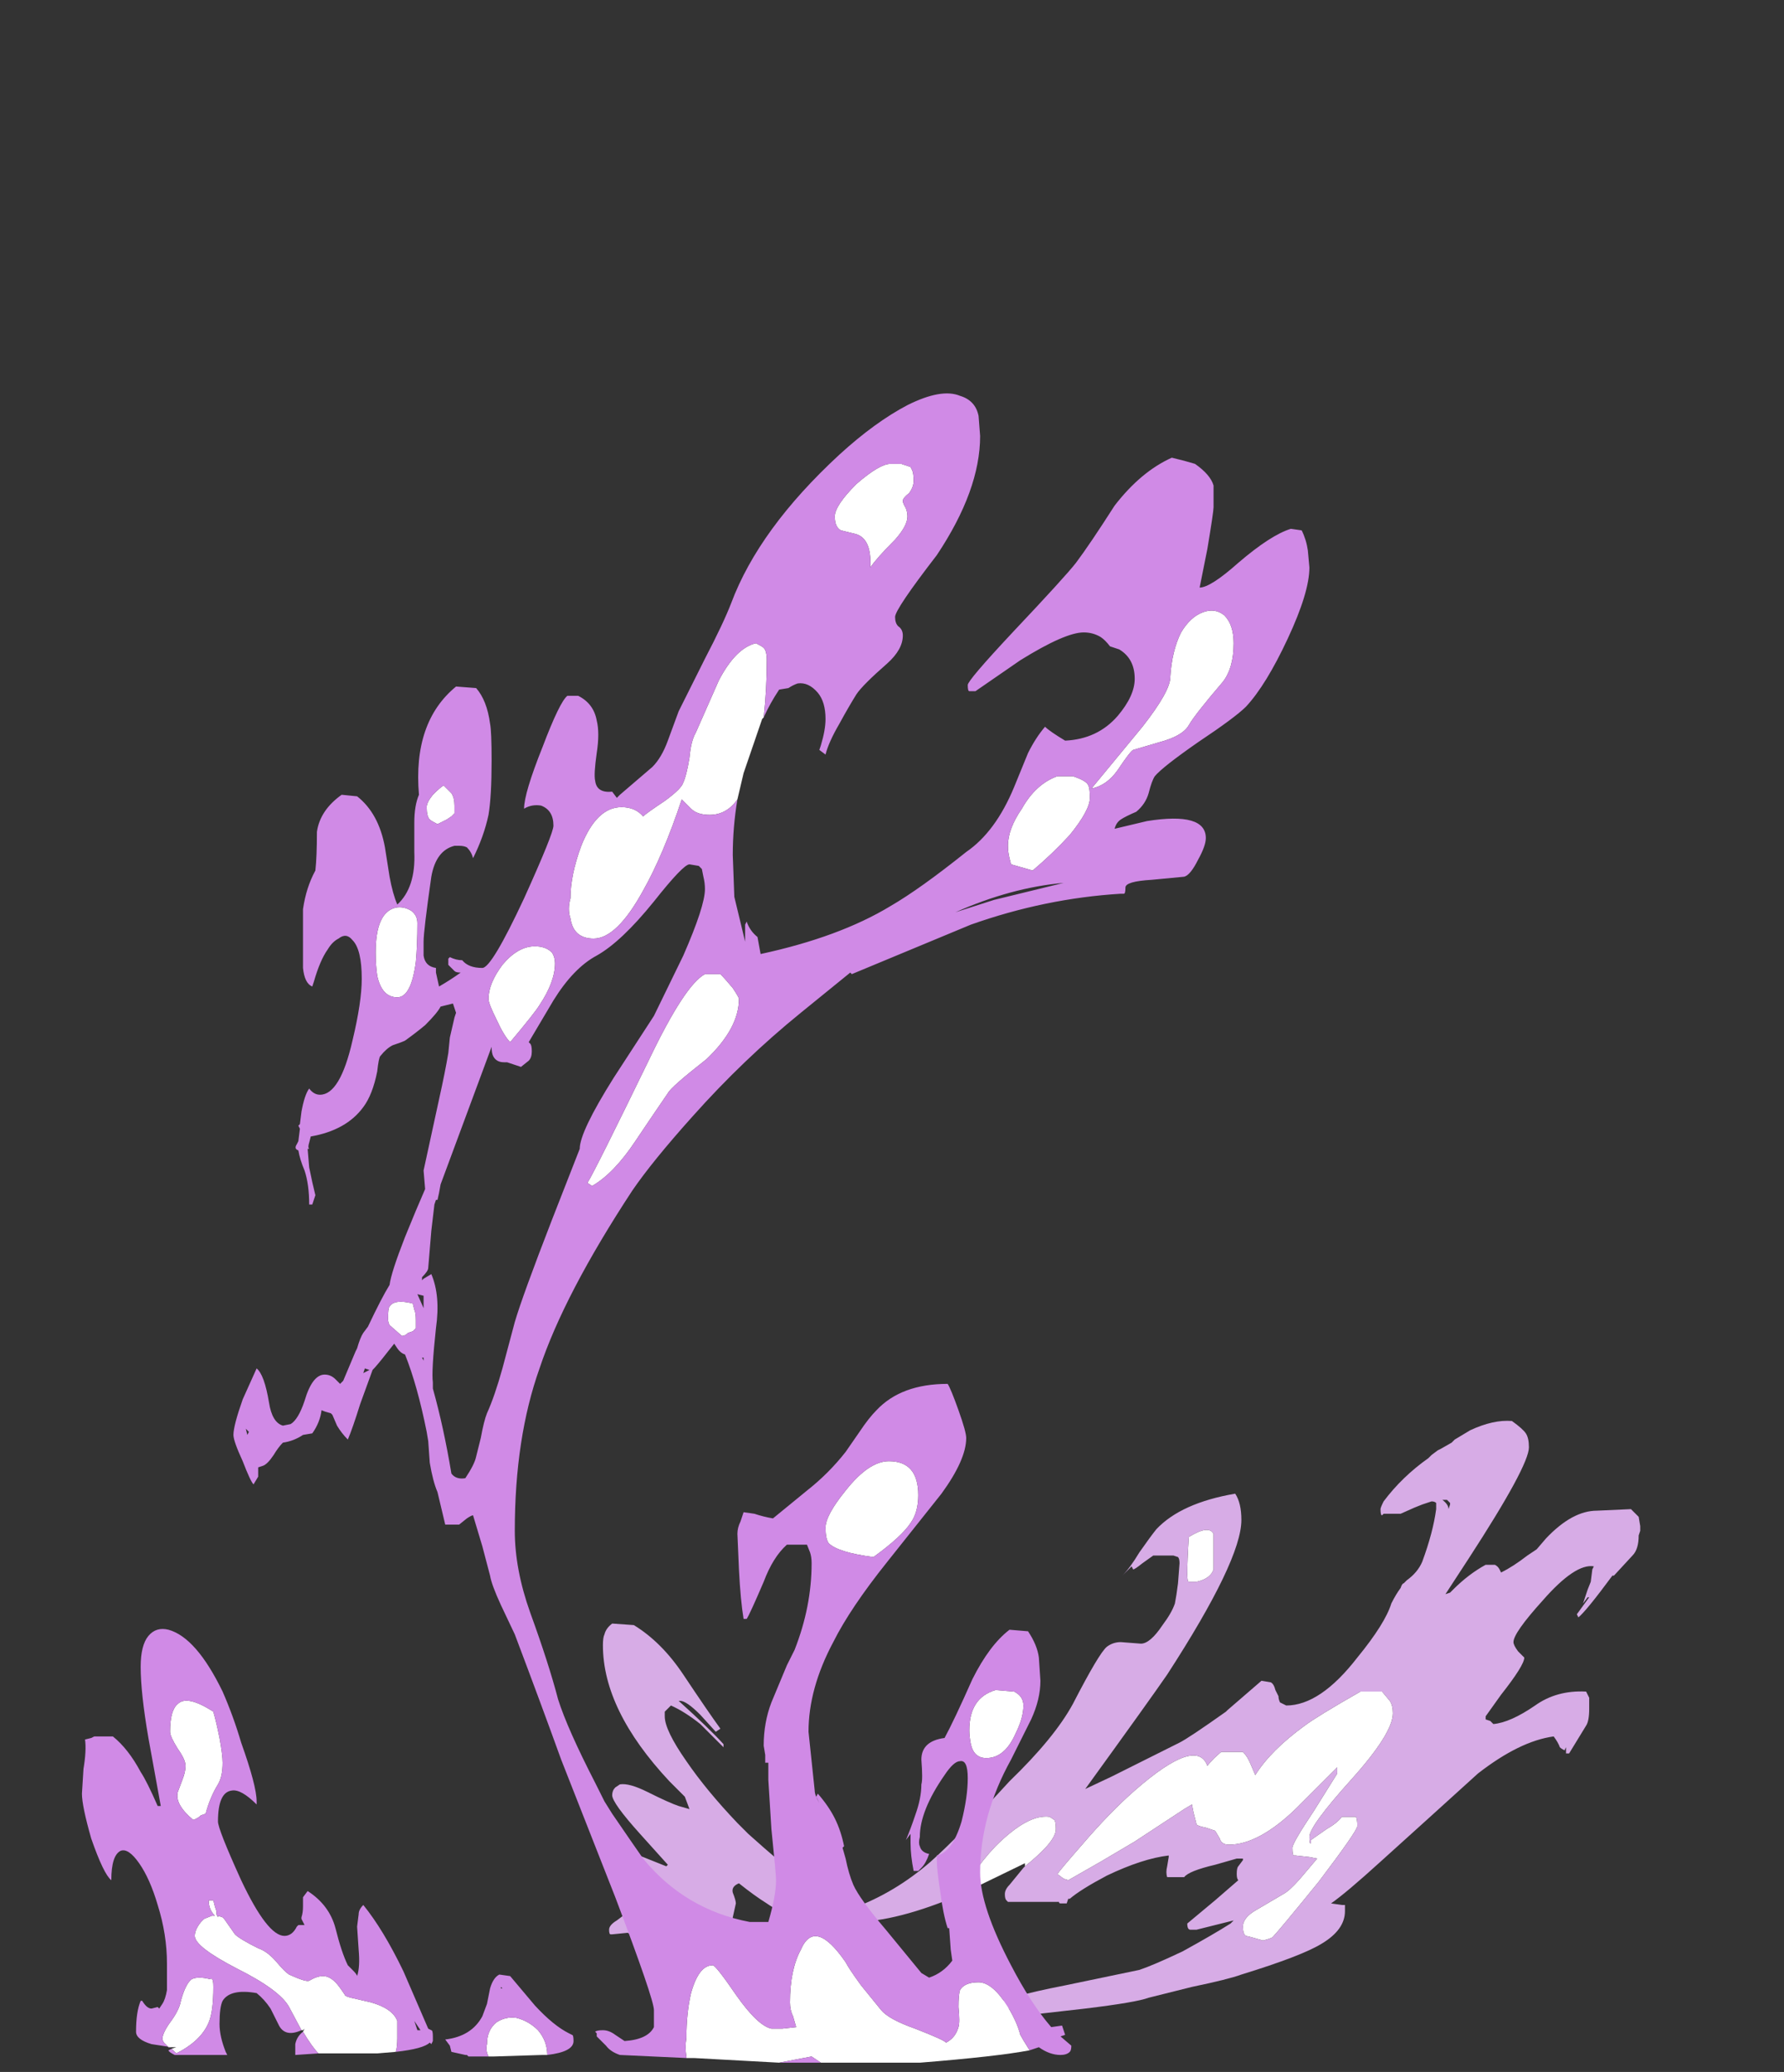 <?xml version="1.0" encoding="UTF-8" standalone="no"?>
<svg xmlns:ffdec="https://www.free-decompiler.com/flash" xmlns:xlink="http://www.w3.org/1999/xlink" ffdec:objectType="frame" height="469.0px" width="403.9px" xmlns="http://www.w3.org/2000/svg">
  <rect width="100%" height="100%" fill="#333333" stroke="none"/>
  <g transform="matrix(1.0, 0.0, 0.0, 1.0, 197.75, 466.55)">
    <use ffdec:characterId="2557" height="19.25" transform="matrix(7.0, 0.0, 0.0, 7.0, -61.25, -144.9)" width="33.55" xlink:href="#shape0"/>
    <use ffdec:characterId="2558" height="54.0" transform="matrix(7.0, 0.0, 0.0, 7.0, -179.2, -377.65)" width="39.7" xlink:href="#shape1"/>
  </g>
  <defs>
    <g id="shape0" transform="matrix(1.0, 0.0, 0.0, 1.0, 8.75, 20.7)">
      <path d="M4.85 -6.25 L4.9 -6.3 4.9 -6.4 3.15 -5.55 3.1 -5.5 Q3.05 -6.0 3.95 -6.95 5.0 -8.0 5.7 -7.9 L5.85 -7.8 Q5.9 -7.75 5.9 -7.5 5.9 -7.1 4.9 -6.3 L4.85 -6.25 M11.0 -15.9 Q10.9 -15.6 10.45 -15.5 L10.2 -15.5 Q10.15 -15.5 10.15 -15.75 10.15 -16.2 10.2 -16.95 10.85 -17.35 11.0 -17.05 11.0 -17.0 11.0 -16.5 11.0 -16.0 11.0 -15.9 M10.05 -8.15 L8.45 -7.1 7.35 -6.45 6.3 -5.85 6.15 -5.9 5.95 -6.05 Q6.05 -6.2 6.75 -7.0 7.65 -8.05 8.45 -8.75 10.45 -10.5 10.8 -9.55 11.0 -9.8 11.25 -10.0 L11.95 -10.0 Q12.1 -9.85 12.2 -9.6 L12.35 -9.25 Q12.85 -10.05 13.95 -10.85 14.35 -11.15 15.75 -11.95 L16.45 -11.95 16.7 -11.65 Q16.8 -11.5 16.8 -11.25 16.8 -10.6 15.45 -9.1 14.1 -7.6 14.1 -7.25 14.1 -7.0 14.15 -7.05 L14.15 -7.15 14.65 -7.5 Q15.0 -7.7 15.15 -7.9 L15.6 -7.9 Q15.65 -7.85 15.65 -7.6 15.65 -7.45 14.4 -5.8 13.1 -4.2 12.9 -4.0 12.8 -3.95 12.6 -3.9 L12.25 -4.0 12.05 -4.05 Q11.95 -4.1 11.95 -4.35 11.95 -4.65 12.4 -4.9 L13.25 -5.4 Q13.45 -5.5 13.8 -5.9 L14.35 -6.55 14.1 -6.6 13.65 -6.65 13.6 -6.65 Q13.55 -6.65 13.55 -6.9 13.55 -7.05 14.25 -8.1 L15.0 -9.3 15.0 -9.5 13.65 -8.15 Q12.45 -7.0 11.5 -7.0 11.25 -7.0 11.2 -7.2 L11.05 -7.45 10.75 -7.55 Q10.5 -7.6 10.45 -7.65 L10.35 -8.05 10.3 -8.3 10.05 -8.15" fill="#ffffff" fill-rule="evenodd" stroke="none"/>
      <path d="M3.1 -5.5 L2.85 -5.4 Q0.75 -4.5 -0.65 -4.5 L-0.9 -4.5 -0.95 -4.55 -1.1 -4.5 -1.15 -4.45 -1.35 -4.45 Q-2.75 -4.6 -3.45 -5.1 -3.85 -5.35 -4.35 -5.75 -4.6 -5.65 -4.55 -5.45 -4.45 -5.2 -4.45 -5.1 L-4.55 -4.65 -4.6 -4.05 -4.65 -4.0 Q-4.7 -3.95 -4.9 -3.95 -5.15 -3.95 -5.45 -4.25 L-5.9 -4.65 Q-5.9 -4.45 -5.9 -4.35 -5.95 -4.1 -6.2 -4.0 L-7.4 -3.95 Q-7.55 -3.95 -7.75 -4.05 L-7.95 -4.15 -8.45 -4.1 -8.5 -4.1 Q-8.55 -4.1 -8.55 -4.25 -8.55 -4.4 -8.3 -4.55 L-8.1 -4.7 -7.9 -4.7 -7.85 -4.75 -7.65 -4.85 -7.25 -4.8 Q-7.4 -5.1 -7.9 -5.75 -8.3 -6.4 -8.2 -6.8 L-8.1 -6.85 -7.45 -6.6 -6.7 -6.3 -6.65 -6.35 -7.55 -7.35 Q-8.45 -8.35 -8.45 -8.6 -8.45 -8.75 -8.35 -8.85 L-8.2 -8.95 Q-7.9 -9.0 -7.3 -8.7 -6.6 -8.35 -6.3 -8.25 L-5.95 -8.15 -6.1 -8.55 -6.6 -9.05 Q-8.75 -11.35 -8.75 -13.45 -8.75 -13.7 -8.7 -13.8 -8.65 -14.0 -8.45 -14.15 L-7.75 -14.1 Q-6.85 -13.55 -6.15 -12.5 -5.35 -11.3 -4.95 -10.75 L-5.1 -10.65 -5.6 -11.2 Q-6.05 -11.65 -6.25 -11.65 L-6.3 -11.65 Q-5.3 -10.75 -4.85 -10.25 L-4.85 -10.15 -5.6 -10.9 Q-6.1 -11.3 -6.55 -11.5 L-6.75 -11.3 -6.75 -11.15 Q-6.75 -10.7 -6.05 -9.7 -5.4 -8.75 -4.4 -7.7 L-4.05 -7.35 Q-3.05 -6.45 -1.7 -5.35 -1.15 -5.05 -0.75 -5.0 L-0.65 -4.95 Q0.7 -5.45 1.85 -6.45 2.8 -7.3 4.4 -9.05 5.85 -10.45 6.45 -11.55 7.3 -13.2 7.55 -13.4 7.75 -13.55 8.0 -13.55 L8.65 -13.5 Q8.95 -13.5 9.35 -14.1 9.65 -14.5 9.75 -14.8 9.8 -15.05 9.85 -15.45 L9.9 -16.1 Q9.9 -16.25 9.85 -16.3 L9.7 -16.35 9.05 -16.35 8.7 -16.1 Q8.45 -15.9 8.4 -15.9 L8.35 -16.0 8.05 -15.7 Q8.3 -15.95 8.6 -16.45 8.95 -16.95 9.15 -17.2 9.95 -18.05 11.7 -18.35 11.9 -18.05 11.9 -17.5 11.9 -16.2 9.5 -12.5 8.95 -11.7 6.85 -8.8 L7.7 -9.2 9.9 -10.3 Q10.2 -10.45 11.4 -11.3 L11.45 -11.35 12.55 -12.3 12.85 -12.25 Q12.95 -12.2 13.0 -12.0 13.05 -11.9 13.1 -11.8 13.1 -11.7 13.15 -11.6 L13.35 -11.5 Q14.45 -11.5 15.65 -13.05 16.55 -14.15 16.75 -14.8 16.9 -15.1 17.05 -15.3 17.1 -15.45 17.15 -15.45 L17.25 -15.55 Q17.6 -15.8 17.75 -16.15 18.1 -17.1 18.2 -17.85 L18.2 -18.05 Q18.15 -18.1 18.05 -18.1 L17.75 -18.0 17.5 -17.9 17.05 -17.7 16.5 -17.7 16.45 -17.65 Q16.4 -17.65 16.4 -17.85 16.4 -17.9 16.5 -18.1 17.1 -18.9 17.95 -19.5 L18.05 -19.6 18.25 -19.75 18.35 -19.8 18.7 -20.0 18.8 -20.1 19.3 -20.4 Q20.05 -20.75 20.65 -20.7 21.0 -20.45 21.1 -20.3 21.2 -20.15 21.2 -19.85 21.2 -19.25 19.25 -16.25 L18.5 -15.1 18.65 -15.15 18.75 -15.25 Q19.25 -15.75 19.8 -16.05 L20.1 -16.05 Q20.2 -16.0 20.25 -15.9 L20.3 -15.8 Q20.7 -16.0 21.15 -16.35 L21.45 -16.55 21.75 -16.9 Q22.6 -17.8 23.4 -17.8 L24.5 -17.85 24.75 -17.6 24.8 -17.3 24.8 -17.15 24.75 -17.0 Q24.75 -16.55 24.55 -16.35 L23.95 -15.7 23.9 -15.7 Q23.05 -14.55 22.8 -14.35 L22.75 -14.45 23.15 -15.0 23.1 -15.0 22.95 -14.8 23.1 -15.25 23.2 -15.5 23.25 -15.9 23.3 -16.0 Q22.7 -16.1 21.65 -14.9 20.7 -13.85 20.7 -13.55 20.7 -13.45 20.85 -13.25 L21.05 -13.05 Q21.05 -12.8 20.3 -11.85 L19.8 -11.15 19.8 -11.05 19.95 -11.0 20.05 -10.9 Q20.6 -10.95 21.4 -11.5 22.1 -12.0 23.05 -11.95 L23.15 -11.75 23.15 -11.4 Q23.15 -11.0 23.05 -10.85 L22.5 -9.95 22.4 -9.95 22.4 -10.15 22.35 -10.05 Q22.25 -10.1 22.2 -10.15 22.15 -10.3 22.0 -10.5 20.9 -10.35 19.55 -9.3 L17.95 -7.85 16.4 -6.45 Q15.3 -5.45 14.8 -5.1 L15.15 -5.05 15.25 -5.05 15.25 -4.85 Q15.25 -4.25 14.5 -3.8 13.85 -3.4 11.9 -2.8 11.5 -2.65 10.3 -2.4 L8.9 -2.05 Q8.5 -1.9 6.85 -1.7 L4.65 -1.45 Q4.5 -1.55 4.4 -1.7 L4.25 -1.75 3.95 -1.8 Q4.15 -2.05 6.2 -2.45 L8.6 -2.95 Q9.05 -3.1 10.0 -3.55 11.0 -4.1 11.55 -4.45 L11.65 -4.55 10.45 -4.25 10.25 -4.25 Q10.15 -4.25 10.15 -4.45 L11.05 -5.2 11.8 -5.85 Q11.75 -5.9 11.75 -6.05 11.75 -6.25 11.8 -6.3 L11.95 -6.5 11.95 -6.55 11.75 -6.55 11.05 -6.35 Q10.2 -6.15 10.05 -5.95 L9.5 -5.95 Q9.45 -6.1 9.5 -6.3 L9.55 -6.6 9.55 -6.65 Q8.7 -6.55 7.55 -6.0 6.7 -5.55 6.35 -5.25 L6.3 -5.25 6.25 -5.1 6.05 -5.1 Q6.0 -5.1 6.0 -5.15 L4.35 -5.15 4.3 -5.2 Q4.25 -5.25 4.25 -5.4 4.25 -5.55 4.4 -5.7 L4.85 -6.25 4.9 -6.3 Q5.9 -7.1 5.9 -7.5 5.9 -7.75 5.85 -7.8 L5.7 -7.9 Q5.0 -8.0 3.95 -6.95 3.05 -6.0 3.1 -5.5 M18.6 -17.85 L18.65 -18.0 18.65 -18.05 18.55 -18.15 18.4 -18.15 Q18.6 -18.0 18.6 -17.85 M10.05 -8.15 L10.3 -8.3 10.35 -8.05 10.45 -7.65 Q10.5 -7.6 10.75 -7.55 L11.05 -7.45 11.2 -7.2 Q11.25 -7.0 11.5 -7.0 12.45 -7.0 13.65 -8.15 L15.0 -9.5 15.0 -9.3 14.25 -8.1 Q13.55 -7.05 13.55 -6.9 13.55 -6.65 13.6 -6.65 L13.65 -6.65 14.1 -6.6 14.35 -6.55 13.8 -5.9 Q13.45 -5.5 13.25 -5.4 L12.4 -4.9 Q11.95 -4.65 11.95 -4.35 11.95 -4.1 12.05 -4.05 L12.25 -4.0 12.6 -3.9 Q12.8 -3.95 12.9 -4.0 13.1 -4.2 14.4 -5.8 15.65 -7.45 15.65 -7.6 15.65 -7.85 15.6 -7.9 L15.15 -7.9 Q15.0 -7.7 14.65 -7.5 L14.15 -7.15 14.15 -7.05 Q14.1 -7.0 14.1 -7.25 14.1 -7.6 15.45 -9.1 16.8 -10.6 16.8 -11.25 16.8 -11.5 16.7 -11.65 L16.45 -11.95 15.75 -11.95 Q14.35 -11.15 13.95 -10.85 12.85 -10.05 12.35 -9.25 L12.2 -9.6 Q12.1 -9.85 11.95 -10.0 L11.25 -10.0 Q11.0 -9.8 10.8 -9.55 10.45 -10.5 8.45 -8.75 7.65 -8.05 6.75 -7.0 6.05 -6.2 5.95 -6.05 L6.15 -5.9 6.3 -5.85 7.35 -6.45 8.45 -7.1 10.05 -8.15 M11.0 -15.9 Q11.0 -16.0 11.0 -16.5 11.0 -17.0 11.0 -17.05 10.85 -17.35 10.2 -16.95 10.15 -16.2 10.15 -15.75 10.15 -15.5 10.2 -15.5 L10.45 -15.5 Q10.9 -15.6 11.0 -15.9 M24.4 -16.9 L24.4 -16.9 M-1.1 -4.85 L-1.0 -4.8 -0.8 -4.9 -1.3 -5.05 -1.1 -4.9 -1.1 -4.85" fill="#d7ace6" fill-rule="evenodd" stroke="none"/>
    </g>
    <g id="shape1" transform="matrix(1.0, 0.0, 0.0, 1.0, 25.6, 53.95)">
      <path d="M5.05 -0.35 Q4.0 -0.15 1.5 0.05 L-1.7 0.05 -2.0 -0.15 -3.05 0.05 -5.8 -0.1 -6.05 -0.1 -6.05 -0.15 Q-6.1 -0.45 -6.05 -0.75 -6.05 -1.55 -5.9 -2.2 -5.65 -3.1 -5.2 -3.1 -5.1 -3.1 -4.45 -2.15 -3.75 -1.15 -3.3 -1.05 L-2.95 -1.05 -2.5 -1.1 -2.6 -1.45 Q-2.7 -1.65 -2.7 -1.9 -2.7 -2.95 -2.35 -3.6 -1.9 -4.65 -0.9 -3.2 -0.8 -3.0 -0.4 -2.45 L0.25 -1.65 Q0.5 -1.35 1.35 -1.05 2.25 -0.7 2.35 -0.6 2.65 -0.75 2.75 -1.1 2.8 -1.25 2.75 -1.75 2.75 -2.15 2.8 -2.3 2.95 -2.55 3.4 -2.55 3.85 -2.55 4.35 -1.75 4.65 -1.25 4.75 -0.85 4.8 -0.75 5.05 -0.35 M-3.55 -43.45 L-3.6 -43.4 -4.2 -41.65 -4.4 -40.8 Q-4.75 -40.3 -5.3 -40.3 -5.7 -40.3 -5.9 -40.5 L-6.2 -40.8 Q-6.8 -39.0 -7.45 -37.85 -8.3 -36.3 -9.05 -36.3 -9.7 -36.3 -9.8 -36.95 -9.9 -37.25 -9.8 -37.6 -9.8 -38.35 -9.45 -39.3 -8.95 -40.55 -8.15 -40.55 -7.7 -40.55 -7.45 -40.25 -7.35 -40.35 -6.75 -40.75 -6.2 -41.15 -6.15 -41.35 -6.05 -41.55 -5.95 -42.15 -5.9 -42.7 -5.75 -42.95 -5.55 -43.4 -5.0 -44.65 -4.45 -45.7 -3.8 -45.85 -3.6 -45.75 -3.55 -45.7 -3.45 -45.6 -3.45 -45.3 -3.45 -44.35 -3.55 -43.45 M0.9 -51.65 L1.2 -51.55 1.25 -51.45 Q1.3 -51.35 1.3 -51.1 1.3 -50.9 1.15 -50.7 0.95 -50.55 0.95 -50.45 0.95 -50.4 1.0 -50.3 1.1 -50.15 1.1 -49.95 1.1 -49.65 0.7 -49.2 0.1 -48.6 -0.1 -48.3 -0.05 -49.3 -0.65 -49.4 L-1.05 -49.5 Q-1.25 -49.6 -1.25 -49.95 -1.25 -50.3 -0.55 -51.0 0.2 -51.65 0.55 -51.65 L0.9 -51.65 M11.35 -46.75 Q11.65 -46.45 11.65 -45.85 11.65 -45.05 11.3 -44.6 10.4 -43.55 10.2 -43.2 10.0 -42.85 9.25 -42.65 L8.4 -42.4 Q8.3 -42.35 7.9 -41.75 7.55 -41.25 7.05 -41.15 L8.7 -43.15 Q9.6 -44.3 9.6 -44.75 9.65 -45.6 9.95 -46.2 10.25 -46.7 10.65 -46.85 11.05 -47.0 11.35 -46.75 M6.35 -39.65 Q5.8 -39.05 5.15 -38.5 L4.45 -38.7 4.4 -38.9 Q4.35 -39.1 4.35 -39.3 4.35 -39.85 4.8 -40.5 5.25 -41.3 5.95 -41.55 L6.45 -41.55 Q6.9 -41.4 6.95 -41.25 7.0 -41.15 7.0 -40.85 7.0 -40.45 6.35 -39.65 M1.2 -17.4 Q0.9 -16.95 0.0 -16.3 -1.15 -16.45 -1.45 -16.75 -1.55 -16.9 -1.55 -17.25 -1.55 -17.65 -0.9 -18.45 -0.15 -19.4 0.5 -19.4 1.45 -19.4 1.45 -18.3 1.45 -17.75 1.2 -17.4 M4.85 -11.5 Q4.85 -11.1 4.6 -10.6 4.25 -9.8 3.65 -9.8 3.25 -9.8 3.15 -10.25 3.1 -10.5 3.1 -10.7 3.1 -11.75 3.95 -12.0 L4.55 -11.95 Q4.85 -11.8 4.85 -11.5 M-13.9 -41.25 L-13.65 -41.0 Q-13.55 -40.85 -13.55 -40.6 L-13.55 -40.35 -13.65 -40.25 -13.8 -40.15 Q-14.0 -40.05 -14.1 -40.0 -14.3 -40.1 -14.35 -40.15 -14.45 -40.25 -14.45 -40.55 -14.45 -40.7 -14.25 -40.95 -14.0 -41.2 -13.9 -41.25 M-14.8 -35.55 Q-14.95 -34.4 -15.4 -34.4 -15.9 -34.4 -16.05 -35.1 -16.1 -35.45 -16.1 -35.85 -16.1 -37.15 -15.45 -37.3 -15.2 -37.35 -14.95 -37.2 -14.75 -37.05 -14.75 -36.8 -14.75 -36.1 -14.8 -35.55 M-12.45 -34.35 Q-12.45 -34.85 -12.0 -35.45 -11.5 -36.05 -10.95 -36.05 -10.6 -36.05 -10.4 -35.85 -10.3 -35.7 -10.3 -35.5 -10.3 -34.9 -10.8 -34.15 -10.95 -33.9 -11.75 -32.95 -11.95 -33.15 -12.2 -33.7 -12.45 -34.2 -12.45 -34.35 M-9.25 -28.4 Q-9.0 -28.8 -7.25 -32.4 -6.1 -34.8 -5.45 -35.15 L-4.95 -35.15 Q-4.8 -35.0 -4.55 -34.7 -4.35 -34.4 -4.35 -34.35 -4.35 -33.4 -5.4 -32.4 -6.55 -31.5 -6.65 -31.3 -7.3 -30.35 -7.7 -29.75 -8.4 -28.7 -9.1 -28.3 L-9.25 -28.4 M-15.45 -0.3 L-16.05 -0.25 -17.95 -0.25 Q-18.15 -0.45 -18.45 -0.95 L-18.4 -1.05 -18.45 -1.0 -18.5 -1.0 -18.9 -1.75 Q-19.2 -2.3 -20.6 -3.0 -21.95 -3.7 -21.95 -4.05 -21.95 -4.25 -21.75 -4.5 L-21.65 -4.6 -21.4 -4.7 -21.3 -4.7 Q-21.5 -4.9 -21.5 -5.2 L-21.35 -5.2 -21.3 -5.0 -21.25 -4.85 -21.25 -4.75 -21.2 -4.65 -21.2 -4.7 -21.05 -4.65 -21.0 -4.6 -20.65 -4.1 Q-20.5 -3.95 -19.9 -3.65 -19.6 -3.55 -19.3 -3.2 -19.05 -2.9 -18.9 -2.8 -18.35 -2.55 -18.25 -2.6 -18.0 -2.75 -17.8 -2.75 -17.6 -2.75 -17.4 -2.55 -17.3 -2.45 -17.1 -2.15 -17.1 -2.1 -16.9 -2.05 L-16.25 -1.9 Q-15.55 -1.7 -15.4 -1.3 -15.4 -1.25 -15.4 -0.75 -15.4 -0.45 -15.45 -0.3 M-22.7 -0.4 L-22.55 -0.45 -22.7 -0.45 -22.8 -0.45 -22.95 -0.6 -23.0 -0.7 Q-23.0 -0.9 -22.75 -1.25 -22.45 -1.65 -22.4 -1.95 -22.25 -2.5 -22.05 -2.65 -21.85 -2.75 -21.45 -2.65 -21.4 -2.7 -21.4 -2.65 -21.35 -2.65 -21.35 -2.4 -21.35 -1.6 -21.5 -1.25 -21.75 -0.65 -22.55 -0.25 L-22.7 -0.4 M-14.8 -23.95 L-14.8 -23.7 -14.9 -23.6 -15.05 -23.55 Q-15.15 -23.45 -15.25 -23.45 L-15.65 -23.8 Q-15.7 -23.9 -15.7 -24.0 -15.7 -24.35 -15.65 -24.4 -15.5 -24.65 -14.9 -24.5 L-14.85 -24.3 Q-14.8 -24.2 -14.8 -23.95 M-22.5 -11.55 Q-22.2 -11.85 -21.35 -11.3 -21.25 -10.95 -21.15 -10.45 -21.05 -9.9 -21.05 -9.65 -21.05 -9.2 -21.2 -8.95 -21.45 -8.55 -21.6 -8.0 L-21.75 -7.95 Q-21.85 -7.85 -22.0 -7.8 -22.6 -8.3 -22.5 -8.7 L-22.35 -9.1 Q-22.25 -9.35 -22.25 -9.55 -22.25 -9.75 -22.5 -10.1 -22.75 -10.5 -22.75 -10.65 -22.75 -11.35 -22.5 -11.55 M-10.55 -0.2 L-10.7 -0.2 -12.3 -0.15 -12.45 -0.15 Q-12.55 -0.35 -12.5 -0.55 -12.5 -1.0 -12.2 -1.25 -11.9 -1.45 -11.55 -1.4 -11.15 -1.3 -10.85 -1.0 -10.55 -0.65 -10.55 -0.2" fill="#ffffff" fill-rule="evenodd" stroke="none"/>
      <path d="M-4.4 -40.8 Q-4.55 -39.9 -4.55 -39.0 L-4.5 -37.65 -4.15 -36.2 -4.15 -36.75 -4.1 -36.85 Q-4.0 -36.55 -3.75 -36.35 L-3.65 -35.8 Q-1.1 -36.35 0.55 -37.35 1.5 -37.9 3.0 -39.1 3.95 -39.75 4.55 -41.2 L5.0 -42.3 Q5.25 -42.8 5.55 -43.15 5.7 -43.0 6.2 -42.7 7.25 -42.75 7.9 -43.5 8.45 -44.15 8.45 -44.7 8.45 -45.35 7.95 -45.65 7.8 -45.7 7.65 -45.75 7.5 -45.95 7.35 -46.05 7.1 -46.2 6.8 -46.2 6.2 -46.2 4.75 -45.3 L3.3 -44.3 3.1 -44.3 Q3.05 -44.3 3.05 -44.5 3.05 -44.65 4.5 -46.2 6.2 -48.0 6.55 -48.45 7.0 -49.05 7.8 -50.3 8.65 -51.4 9.65 -51.85 L10.05 -51.75 10.4 -51.65 Q10.9 -51.3 11.0 -50.95 11.0 -50.85 11.0 -50.25 11.0 -50.1 10.8 -48.9 L10.55 -47.65 Q10.9 -47.65 11.8 -48.45 12.85 -49.35 13.5 -49.55 L13.85 -49.5 Q14.0 -49.2 14.05 -48.85 L14.1 -48.3 Q14.1 -47.5 13.4 -46.0 12.7 -44.5 12.05 -43.8 11.7 -43.45 10.5 -42.65 9.35 -41.85 9.1 -41.55 9.0 -41.4 8.9 -41.0 8.8 -40.65 8.5 -40.4 8.15 -40.25 8.0 -40.15 7.85 -40.05 7.8 -39.85 L8.85 -40.1 Q10.75 -40.4 10.75 -39.55 10.75 -39.3 10.5 -38.85 10.25 -38.35 10.05 -38.3 L9.0 -38.2 Q8.15 -38.15 8.15 -37.95 8.15 -37.75 8.1 -37.75 L8.0 -37.75 Q5.55 -37.6 3.15 -36.75 L-0.7 -35.15 -0.75 -35.2 -2.35 -33.9 Q-4.2 -32.4 -5.85 -30.55 -7.15 -29.1 -7.8 -28.15 -10.0 -24.8 -10.8 -22.4 -11.6 -20.15 -11.6 -17.15 -11.6 -15.9 -11.1 -14.5 -10.5 -12.85 -10.2 -11.7 -9.9 -10.75 -9.0 -9.0 L-8.7 -8.4 -8.45 -8.0 Q-7.8 -7.05 -7.45 -6.55 -6.1 -4.9 -4.0 -4.5 L-3.4 -4.5 Q-3.15 -5.35 -3.15 -5.85 -3.15 -6.05 -3.3 -7.5 L-3.4 -9.1 -3.4 -9.65 -3.5 -9.65 -3.5 -9.9 -3.55 -10.2 Q-3.55 -10.95 -3.3 -11.6 L-2.8 -12.8 -2.55 -13.3 Q-2.0 -14.7 -2.0 -16.1 -2.0 -16.3 -2.05 -16.45 L-2.15 -16.7 -2.8 -16.7 Q-3.25 -16.3 -3.55 -15.5 -4.0 -14.45 -4.1 -14.3 L-4.2 -14.3 Q-4.3 -14.9 -4.35 -15.9 L-4.4 -17.05 Q-4.4 -17.25 -4.3 -17.45 L-4.2 -17.75 -3.85 -17.7 Q-3.55 -17.6 -3.25 -17.55 L-2.15 -18.45 Q-1.45 -19.0 -0.9 -19.7 L-0.45 -20.35 Q-0.15 -20.8 0.1 -21.05 0.9 -21.9 2.4 -21.9 2.5 -21.75 2.75 -21.05 3.0 -20.35 3.0 -20.15 3.0 -19.45 2.2 -18.35 L0.45 -16.15 Q-0.75 -14.65 -1.3 -13.55 -2.1 -12.05 -2.1 -10.65 L-1.9 -8.75 Q-1.9 -8.6 -1.75 -8.35 L-1.85 -8.55 -1.8 -8.65 Q-1.45 -8.25 -1.25 -7.85 -1.05 -7.45 -0.95 -6.95 L-1.0 -6.9 -0.9 -6.55 Q-0.8 -6.05 -0.65 -5.7 -0.45 -5.25 0.4 -4.25 L1.55 -2.85 1.8 -2.7 Q2.25 -2.85 2.55 -3.25 L2.5 -3.6 2.45 -4.3 2.4 -4.3 Q2.25 -4.75 2.15 -5.55 2.05 -6.2 2.05 -6.5 L2.05 -6.65 Q2.55 -6.75 2.85 -7.75 3.05 -8.55 3.05 -9.15 3.05 -9.75 2.8 -9.7 2.6 -9.7 2.3 -9.25 1.5 -8.1 1.5 -7.25 1.45 -7.05 1.5 -6.95 1.55 -6.75 1.8 -6.7 1.7 -6.4 1.55 -6.25 1.5 -6.2 1.45 -6.15 L1.3 -6.15 Q1.2 -6.65 1.2 -7.05 L1.2 -7.35 1.05 -7.15 Q1.2 -7.5 1.35 -7.95 1.55 -8.5 1.55 -8.95 1.6 -9.1 1.55 -9.75 1.55 -10.35 2.3 -10.45 2.6 -11.0 3.2 -12.35 3.75 -13.45 4.4 -13.95 L5.0 -13.9 Q5.3 -13.45 5.35 -13.05 L5.4 -12.3 Q5.4 -11.7 5.1 -11.05 L4.45 -9.75 Q3.45 -7.95 3.45 -6.1 3.45 -5.0 4.45 -3.1 5.1 -1.85 5.75 -1.1 L6.1 -1.15 6.2 -0.85 6.05 -0.8 6.4 -0.5 Q6.4 -0.35 6.35 -0.3 6.25 -0.2 6.05 -0.2 5.7 -0.2 5.35 -0.45 L5.05 -0.35 Q4.8 -0.75 4.75 -0.85 4.65 -1.25 4.35 -1.75 3.85 -2.55 3.4 -2.55 2.95 -2.55 2.8 -2.3 2.75 -2.15 2.75 -1.75 2.8 -1.25 2.75 -1.1 2.65 -0.75 2.35 -0.6 2.25 -0.7 1.35 -1.05 0.5 -1.35 0.25 -1.65 L-0.4 -2.45 Q-0.8 -3.0 -0.9 -3.2 -1.9 -4.65 -2.35 -3.6 -2.7 -2.95 -2.7 -1.9 -2.7 -1.65 -2.6 -1.45 L-2.5 -1.1 -2.95 -1.05 -3.3 -1.05 Q-3.75 -1.15 -4.45 -2.15 -5.1 -3.1 -5.2 -3.1 -5.65 -3.1 -5.9 -2.2 -6.05 -1.55 -6.05 -0.75 -6.1 -0.45 -6.05 -0.15 L-6.05 -0.1 -8.2 -0.2 Q-8.5 -0.3 -8.65 -0.5 L-8.95 -0.8 -8.95 -0.9 -9.0 -0.95 Q-8.95 -1.0 -8.75 -1.0 -8.55 -1.0 -8.35 -0.85 L-8.05 -0.65 Q-7.3 -0.7 -7.1 -1.1 -7.1 -1.15 -7.1 -1.65 -7.1 -2.0 -8.35 -5.3 L-10.1 -9.75 Q-10.75 -11.55 -11.6 -13.8 L-12.05 -14.75 Q-12.35 -15.4 -12.4 -15.7 L-12.65 -16.65 -12.95 -17.65 Q-13.0 -17.65 -13.15 -17.55 L-13.4 -17.35 -13.85 -17.35 -14.1 -18.4 Q-14.25 -18.75 -14.35 -19.35 L-14.4 -20.05 -14.45 -20.35 Q-14.75 -21.85 -15.15 -22.85 -15.3 -22.9 -15.4 -23.05 L-15.5 -23.2 -15.7 -22.95 Q-16.05 -22.5 -16.2 -22.35 L-16.6 -21.25 Q-16.85 -20.45 -17.0 -20.1 -17.2 -20.3 -17.35 -20.55 L-17.5 -20.9 -17.55 -20.95 Q-17.75 -21.0 -17.85 -21.05 -17.9 -20.65 -18.15 -20.3 L-18.45 -20.25 Q-18.75 -20.05 -19.1 -20.0 -19.25 -19.85 -19.4 -19.6 -19.6 -19.3 -19.75 -19.25 L-19.9 -19.2 -19.9 -18.9 -20.05 -18.65 Q-20.15 -18.75 -20.4 -19.4 -20.7 -20.05 -20.7 -20.25 -20.7 -20.55 -20.4 -21.4 L-19.95 -22.4 Q-19.7 -22.2 -19.55 -21.3 -19.45 -20.65 -19.1 -20.55 L-18.85 -20.6 Q-18.6 -20.75 -18.4 -21.35 -18.15 -22.2 -17.75 -22.2 -17.55 -22.2 -17.4 -22.05 L-17.25 -21.9 -17.15 -22.0 -16.75 -22.95 -16.7 -23.05 Q-16.6 -23.4 -16.5 -23.55 L-16.35 -23.75 Q-15.9 -24.7 -15.65 -25.1 -15.6 -25.5 -15.15 -26.65 L-14.8 -27.5 -14.5 -28.2 -14.55 -28.8 -14.05 -31.1 Q-13.85 -32.0 -13.75 -32.6 L-13.7 -33.1 -13.55 -33.75 -13.5 -33.9 -13.6 -34.2 Q-13.8 -34.15 -14.0 -34.1 -14.1 -33.9 -14.5 -33.5 -14.8 -33.25 -15.15 -33.0 -15.25 -32.95 -15.55 -32.85 -15.75 -32.75 -15.95 -32.5 -16.0 -32.45 -16.05 -32.0 -16.2 -31.25 -16.5 -30.85 -17.05 -30.1 -18.2 -29.9 L-18.25 -29.7 Q-18.3 -29.55 -18.25 -29.5 L-18.3 -29.5 -18.25 -28.9 Q-18.15 -28.4 -18.05 -28.0 L-18.15 -27.7 -18.25 -27.7 Q-18.25 -28.35 -18.4 -28.8 -18.55 -29.15 -18.6 -29.45 -18.75 -29.5 -18.65 -29.65 L-18.6 -29.75 -18.55 -30.15 -18.6 -30.25 -18.55 -30.3 -18.5 -30.7 Q-18.4 -31.25 -18.25 -31.45 -18.1 -31.25 -17.9 -31.25 -17.25 -31.25 -16.85 -33.0 -16.55 -34.25 -16.55 -35.0 -16.55 -35.95 -16.85 -36.25 -17.05 -36.5 -17.3 -36.3 -17.5 -36.2 -17.65 -35.95 -17.9 -35.6 -18.1 -34.9 L-18.15 -34.75 Q-18.4 -34.85 -18.45 -35.35 L-18.45 -36.0 Q-18.45 -37.0 -18.45 -37.25 -18.35 -37.95 -18.05 -38.5 -18.0 -38.95 -18.0 -39.75 -17.9 -40.45 -17.2 -40.95 L-16.7 -40.9 Q-16.0 -40.35 -15.8 -39.25 L-15.65 -38.3 Q-15.55 -37.75 -15.4 -37.4 -14.8 -37.95 -14.85 -39.1 L-14.85 -40.05 Q-14.85 -40.6 -14.7 -40.95 -14.9 -43.3 -13.5 -44.45 L-12.85 -44.4 Q-12.5 -44.0 -12.4 -43.25 -12.35 -43.0 -12.35 -42.05 -12.35 -40.9 -12.45 -40.3 -12.6 -39.6 -12.95 -38.9 -13.0 -39.1 -13.15 -39.25 -13.25 -39.3 -13.4 -39.3 L-13.4 -39.3 -13.55 -39.3 Q-14.15 -39.15 -14.3 -38.3 -14.55 -36.55 -14.55 -36.2 L-14.55 -35.75 Q-14.5 -35.4 -14.15 -35.35 L-14.15 -35.2 -14.05 -34.75 Q-13.7 -34.95 -13.35 -35.2 -13.5 -35.2 -13.55 -35.25 L-13.75 -35.45 -13.75 -35.65 -13.7 -35.7 Q-13.5 -35.6 -13.3 -35.6 -13.1 -35.35 -12.65 -35.35 -12.35 -35.35 -11.3 -37.6 -10.35 -39.7 -10.35 -39.95 -10.35 -40.45 -10.75 -40.6 -11.05 -40.65 -11.3 -40.5 -11.3 -41.0 -10.7 -42.5 -10.15 -43.95 -9.9 -44.15 L-9.55 -44.15 Q-9.05 -43.9 -8.95 -43.35 -8.85 -42.95 -8.95 -42.3 -9.05 -41.6 -9.0 -41.4 -8.95 -41.0 -8.45 -41.05 L-8.3 -40.85 -8.2 -40.95 -7.15 -41.85 Q-6.85 -42.15 -6.65 -42.7 L-6.3 -43.65 -5.45 -45.35 Q-4.85 -46.5 -4.6 -47.15 -3.7 -49.55 -1.1 -51.95 0.05 -53.0 1.1 -53.55 2.2 -54.1 2.8 -53.85 3.3 -53.7 3.4 -53.2 L3.45 -52.55 Q3.45 -50.8 2.05 -48.7 0.7 -46.95 0.7 -46.7 0.7 -46.5 0.8 -46.4 0.95 -46.3 0.95 -46.1 0.95 -45.65 0.45 -45.2 -0.35 -44.5 -0.55 -44.2 -0.8 -43.8 -1.1 -43.25 -1.45 -42.65 -1.55 -42.25 L-1.75 -42.4 -1.7 -42.55 Q-1.55 -43.05 -1.55 -43.4 -1.55 -43.95 -1.8 -44.25 -2.1 -44.6 -2.45 -44.55 -2.6 -44.5 -2.75 -44.4 L-3.05 -44.35 Q-3.35 -43.9 -3.55 -43.45 -3.45 -44.35 -3.45 -45.3 -3.45 -45.6 -3.55 -45.7 -3.6 -45.75 -3.8 -45.85 -4.45 -45.7 -5.0 -44.65 -5.55 -43.4 -5.75 -42.95 -5.9 -42.7 -5.95 -42.15 -6.05 -41.55 -6.15 -41.35 -6.2 -41.15 -6.75 -40.75 -7.35 -40.35 -7.45 -40.25 -7.7 -40.55 -8.15 -40.55 -8.95 -40.55 -9.45 -39.3 -9.8 -38.35 -9.8 -37.6 -9.9 -37.25 -9.8 -36.95 -9.7 -36.3 -9.05 -36.3 -8.3 -36.3 -7.45 -37.85 -6.8 -39.0 -6.2 -40.8 L-5.9 -40.5 Q-5.7 -40.3 -5.3 -40.3 -4.75 -40.3 -4.4 -40.8 M-1.7 0.05 L-3.05 0.05 -2.0 -0.15 -1.7 0.05 M6.35 -39.65 Q7.0 -40.45 7.0 -40.85 7.0 -41.15 6.95 -41.25 6.9 -41.4 6.45 -41.55 L5.95 -41.55 Q5.25 -41.3 4.8 -40.5 4.35 -39.85 4.35 -39.3 4.35 -39.1 4.4 -38.9 L4.45 -38.7 5.15 -38.5 Q5.8 -39.05 6.35 -39.65 M11.35 -46.75 Q11.05 -47.0 10.65 -46.85 10.25 -46.7 9.95 -46.2 9.65 -45.6 9.6 -44.75 9.6 -44.3 8.7 -43.15 L7.05 -41.15 Q7.55 -41.25 7.9 -41.75 8.3 -42.35 8.4 -42.4 L9.25 -42.65 Q10.0 -42.85 10.2 -43.2 10.4 -43.55 11.3 -44.6 11.65 -45.05 11.65 -45.85 11.65 -46.45 11.35 -46.75 M0.9 -51.65 L0.55 -51.65 Q0.2 -51.65 -0.55 -51.0 -1.25 -50.3 -1.25 -49.95 -1.25 -49.6 -1.05 -49.5 L-0.65 -49.4 Q-0.05 -49.3 -0.1 -48.3 0.1 -48.6 0.7 -49.2 1.1 -49.65 1.1 -49.95 1.1 -50.15 1.0 -50.3 0.95 -50.4 0.95 -50.45 0.95 -50.55 1.15 -50.7 1.3 -50.9 1.3 -51.1 1.3 -51.35 1.25 -51.45 L1.2 -51.55 0.9 -51.65 M3.9 -37.55 L6.15 -38.1 Q4.45 -37.95 2.65 -37.15 L3.9 -37.55 M4.85 -11.5 Q4.85 -11.8 4.55 -11.95 L3.95 -12.0 Q3.1 -11.75 3.1 -10.7 3.1 -10.5 3.15 -10.25 3.25 -9.8 3.65 -9.8 4.25 -9.8 4.6 -10.6 4.85 -11.1 4.85 -11.5 M1.2 -17.4 Q1.45 -17.75 1.45 -18.3 1.45 -19.4 0.5 -19.4 -0.15 -19.4 -0.9 -18.45 -1.55 -17.65 -1.55 -17.25 -1.55 -16.9 -1.45 -16.75 -1.15 -16.45 0.0 -16.3 0.9 -16.95 1.2 -17.4 M-12.45 -34.35 Q-12.45 -34.2 -12.2 -33.7 -11.95 -33.15 -11.75 -32.95 -10.95 -33.9 -10.8 -34.15 -10.3 -34.9 -10.3 -35.5 -10.3 -35.7 -10.4 -35.85 -10.6 -36.05 -10.95 -36.05 -11.5 -36.05 -12.0 -35.45 -12.45 -34.85 -12.45 -34.35 M-14.8 -35.55 Q-14.75 -36.1 -14.75 -36.8 -14.75 -37.05 -14.95 -37.2 -15.2 -37.35 -15.45 -37.3 -16.1 -37.15 -16.1 -35.85 -16.1 -35.45 -16.05 -35.1 -15.9 -34.4 -15.4 -34.4 -14.95 -34.4 -14.8 -35.55 M-13.9 -41.25 Q-14.0 -41.2 -14.25 -40.95 -14.45 -40.7 -14.45 -40.55 -14.45 -40.25 -14.35 -40.15 -14.3 -40.1 -14.1 -40.0 -14.0 -40.05 -13.8 -40.15 L-13.65 -40.25 -13.55 -40.35 -13.55 -40.6 Q-13.55 -40.85 -13.65 -41.0 L-13.9 -41.25 M-12.3 -32.5 Q-12.35 -32.6 -12.35 -32.8 L-14.0 -28.35 Q-14.05 -28.05 -14.1 -27.85 L-14.15 -27.85 -14.2 -27.7 -14.3 -26.85 -14.4 -25.65 Q-14.4 -25.55 -14.6 -25.35 L-14.6 -25.25 -14.55 -25.3 -14.3 -25.45 Q-14.0 -24.75 -14.15 -23.7 -14.3 -22.3 -14.25 -21.95 L-14.25 -21.75 Q-13.9 -20.5 -13.65 -19.0 -13.5 -18.8 -13.2 -18.85 -12.9 -19.3 -12.85 -19.55 L-12.7 -20.15 Q-12.6 -20.7 -12.5 -20.95 -12.25 -21.5 -12.0 -22.4 L-11.6 -23.9 Q-11.35 -24.75 -10.4 -27.2 L-9.5 -29.5 Q-9.5 -30.05 -8.4 -31.8 L-7.1 -33.8 -6.15 -35.75 Q-5.45 -37.35 -5.45 -37.9 -5.45 -38.1 -5.5 -38.3 L-5.55 -38.55 -5.65 -38.65 -5.95 -38.7 Q-6.15 -38.7 -7.1 -37.5 -8.15 -36.2 -8.95 -35.75 -9.7 -35.35 -10.35 -34.3 L-11.15 -32.95 -11.1 -32.9 Q-11.05 -32.85 -11.05 -32.65 -11.05 -32.45 -11.15 -32.35 L-11.4 -32.15 -11.85 -32.3 -11.95 -32.3 Q-12.2 -32.3 -12.3 -32.5 M-9.25 -28.4 L-9.1 -28.3 Q-8.4 -28.7 -7.7 -29.75 -7.3 -30.35 -6.65 -31.3 -6.55 -31.5 -5.4 -32.4 -4.35 -33.4 -4.35 -34.35 -4.35 -34.4 -4.55 -34.7 -4.8 -35.0 -4.95 -35.15 L-5.45 -35.15 Q-6.1 -34.8 -7.25 -32.4 -9.0 -28.8 -9.25 -28.4 M-22.7 -0.45 L-23.35 -0.55 Q-23.85 -0.7 -23.85 -0.95 -23.85 -1.6 -23.7 -1.95 L-23.65 -1.95 Q-23.5 -1.7 -23.35 -1.7 L-23.15 -1.75 -23.1 -1.7 -23.0 -1.85 Q-22.9 -2.0 -22.85 -2.3 L-22.85 -3.15 Q-22.85 -4.1 -23.15 -5.05 -23.4 -5.9 -23.75 -6.4 -24.1 -6.9 -24.35 -6.8 -24.65 -6.65 -24.65 -5.85 -24.9 -6.05 -25.3 -7.2 -25.6 -8.25 -25.6 -8.65 L-25.55 -9.45 Q-25.45 -10.05 -25.5 -10.4 L-25.3 -10.45 -25.2 -10.5 -24.6 -10.5 Q-24.1 -10.1 -23.7 -9.35 -23.5 -9.05 -23.15 -8.25 L-23.05 -8.25 -23.45 -10.45 Q-23.7 -11.9 -23.7 -12.75 -23.7 -13.45 -23.45 -13.75 -23.2 -14.05 -22.8 -13.95 -21.9 -13.7 -21.05 -11.95 -20.7 -11.15 -20.45 -10.3 -19.95 -8.9 -19.95 -8.4 L-19.95 -8.3 Q-20.45 -8.8 -20.75 -8.75 -21.2 -8.7 -21.2 -7.75 -21.2 -7.5 -20.45 -5.85 -19.6 -4.05 -19.05 -4.05 -18.8 -4.05 -18.65 -4.35 L-18.6 -4.4 -18.4 -4.4 -18.5 -4.6 -18.5 -4.65 Q-18.45 -4.8 -18.45 -5.0 L-18.45 -5.3 -18.3 -5.5 Q-17.6 -5.05 -17.4 -4.3 -17.2 -3.5 -17.0 -3.1 L-16.85 -2.95 Q-16.7 -2.8 -16.7 -2.75 -16.6 -3.05 -16.65 -3.6 L-16.7 -4.35 -16.65 -4.75 Q-16.65 -4.9 -16.5 -5.05 -15.85 -4.25 -15.2 -2.9 L-14.4 -1.05 -14.3 -1.0 Q-14.25 -1.0 -14.25 -0.8 L-14.25 -0.65 -14.3 -0.55 -14.35 -0.6 Q-14.55 -0.4 -15.45 -0.3 -15.4 -0.45 -15.4 -0.75 -15.4 -1.25 -15.4 -1.3 -15.55 -1.7 -16.25 -1.9 L-16.9 -2.05 Q-17.1 -2.1 -17.1 -2.15 -17.3 -2.45 -17.4 -2.55 -17.6 -2.75 -17.8 -2.75 -18.0 -2.75 -18.25 -2.6 -18.35 -2.55 -18.9 -2.8 -19.05 -2.9 -19.3 -3.2 -19.6 -3.55 -19.9 -3.65 -20.5 -3.95 -20.65 -4.1 L-21.0 -4.6 -21.05 -4.65 -21.2 -4.7 -21.2 -4.65 -21.25 -4.75 -21.25 -4.85 -21.3 -5.0 -21.35 -5.2 -21.5 -5.2 Q-21.5 -4.9 -21.3 -4.7 L-21.4 -4.7 -21.65 -4.6 -21.75 -4.5 Q-21.95 -4.25 -21.95 -4.05 -21.95 -3.7 -20.6 -3.0 -19.2 -2.3 -18.9 -1.75 L-18.5 -1.0 Q-19.05 -0.75 -19.25 -1.2 L-19.5 -1.7 Q-19.7 -2.0 -19.95 -2.2 -20.8 -2.35 -21.05 -1.95 -21.15 -1.75 -21.15 -1.2 -21.15 -0.8 -20.95 -0.3 L-20.9 -0.2 -22.6 -0.2 Q-22.8 -0.3 -22.8 -0.35 L-22.7 -0.4 -22.55 -0.25 Q-21.75 -0.65 -21.5 -1.25 -21.35 -1.6 -21.35 -2.4 -21.35 -2.65 -21.4 -2.65 -21.4 -2.7 -21.45 -2.65 -21.85 -2.75 -22.05 -2.65 -22.25 -2.5 -22.4 -1.95 -22.45 -1.65 -22.75 -1.25 -23.0 -0.9 -23.0 -0.7 L-22.95 -0.6 -22.8 -0.45 -22.7 -0.45 M-17.95 -0.25 L-18.7 -0.2 -18.7 -0.55 Q-18.65 -0.8 -18.45 -0.95 -18.15 -0.45 -17.95 -0.25 M-14.75 -24.8 L-14.55 -24.35 -14.55 -24.75 -14.75 -24.8 M-14.8 -23.95 Q-14.8 -24.2 -14.85 -24.3 L-14.9 -24.5 Q-15.5 -24.65 -15.65 -24.4 -15.7 -24.35 -15.7 -24.0 -15.7 -23.9 -15.65 -23.8 L-15.25 -23.45 Q-15.15 -23.45 -15.05 -23.55 L-14.9 -23.6 -14.8 -23.7 -14.8 -23.95 M-16.45 -22.4 L-16.5 -22.25 -16.3 -22.35 -16.45 -22.4 M-14.6 -22.75 L-14.55 -22.65 -14.55 -22.75 -14.6 -22.75 M-20.2 -20.35 L-20.3 -20.45 -20.25 -20.25 -20.2 -20.35 M-22.5 -11.55 Q-22.75 -11.35 -22.75 -10.65 -22.75 -10.5 -22.5 -10.1 -22.25 -9.75 -22.25 -9.55 -22.25 -9.35 -22.35 -9.1 L-22.5 -8.7 Q-22.6 -8.3 -22.0 -7.8 -21.85 -7.85 -21.75 -7.95 L-21.6 -8.0 Q-21.45 -8.55 -21.2 -8.95 -21.05 -9.2 -21.05 -9.65 -21.05 -9.9 -21.15 -10.45 -21.25 -10.95 -21.35 -11.3 -22.2 -11.85 -22.5 -11.55 M-14.85 -1.3 L-14.75 -1.0 -14.65 -1.0 -14.85 -1.3 M-12.3 -0.15 L-13.1 -0.15 -13.15 -0.2 -13.2 -0.2 -13.65 -0.3 -13.7 -0.5 -13.85 -0.7 Q-13.0 -0.8 -12.65 -1.45 L-12.5 -1.85 -12.4 -2.35 Q-12.3 -2.7 -12.1 -2.8 L-11.75 -2.75 -10.95 -1.8 Q-10.35 -1.15 -9.85 -0.9 L-9.75 -0.85 Q-9.7 -0.85 -9.7 -0.65 -9.7 -0.3 -10.55 -0.2 -10.55 -0.65 -10.85 -1.0 -11.15 -1.3 -11.55 -1.4 -11.9 -1.45 -12.2 -1.25 -12.5 -1.0 -12.5 -0.55 -12.55 -0.35 -12.45 -0.15 L-12.3 -0.15 M-12.05 -2.35 L-12.0 -2.35 -12.05 -2.4 -12.05 -2.35" fill="#d08ae6" fill-rule="evenodd" stroke="none"/>
    </g>
  </defs>
</svg>
